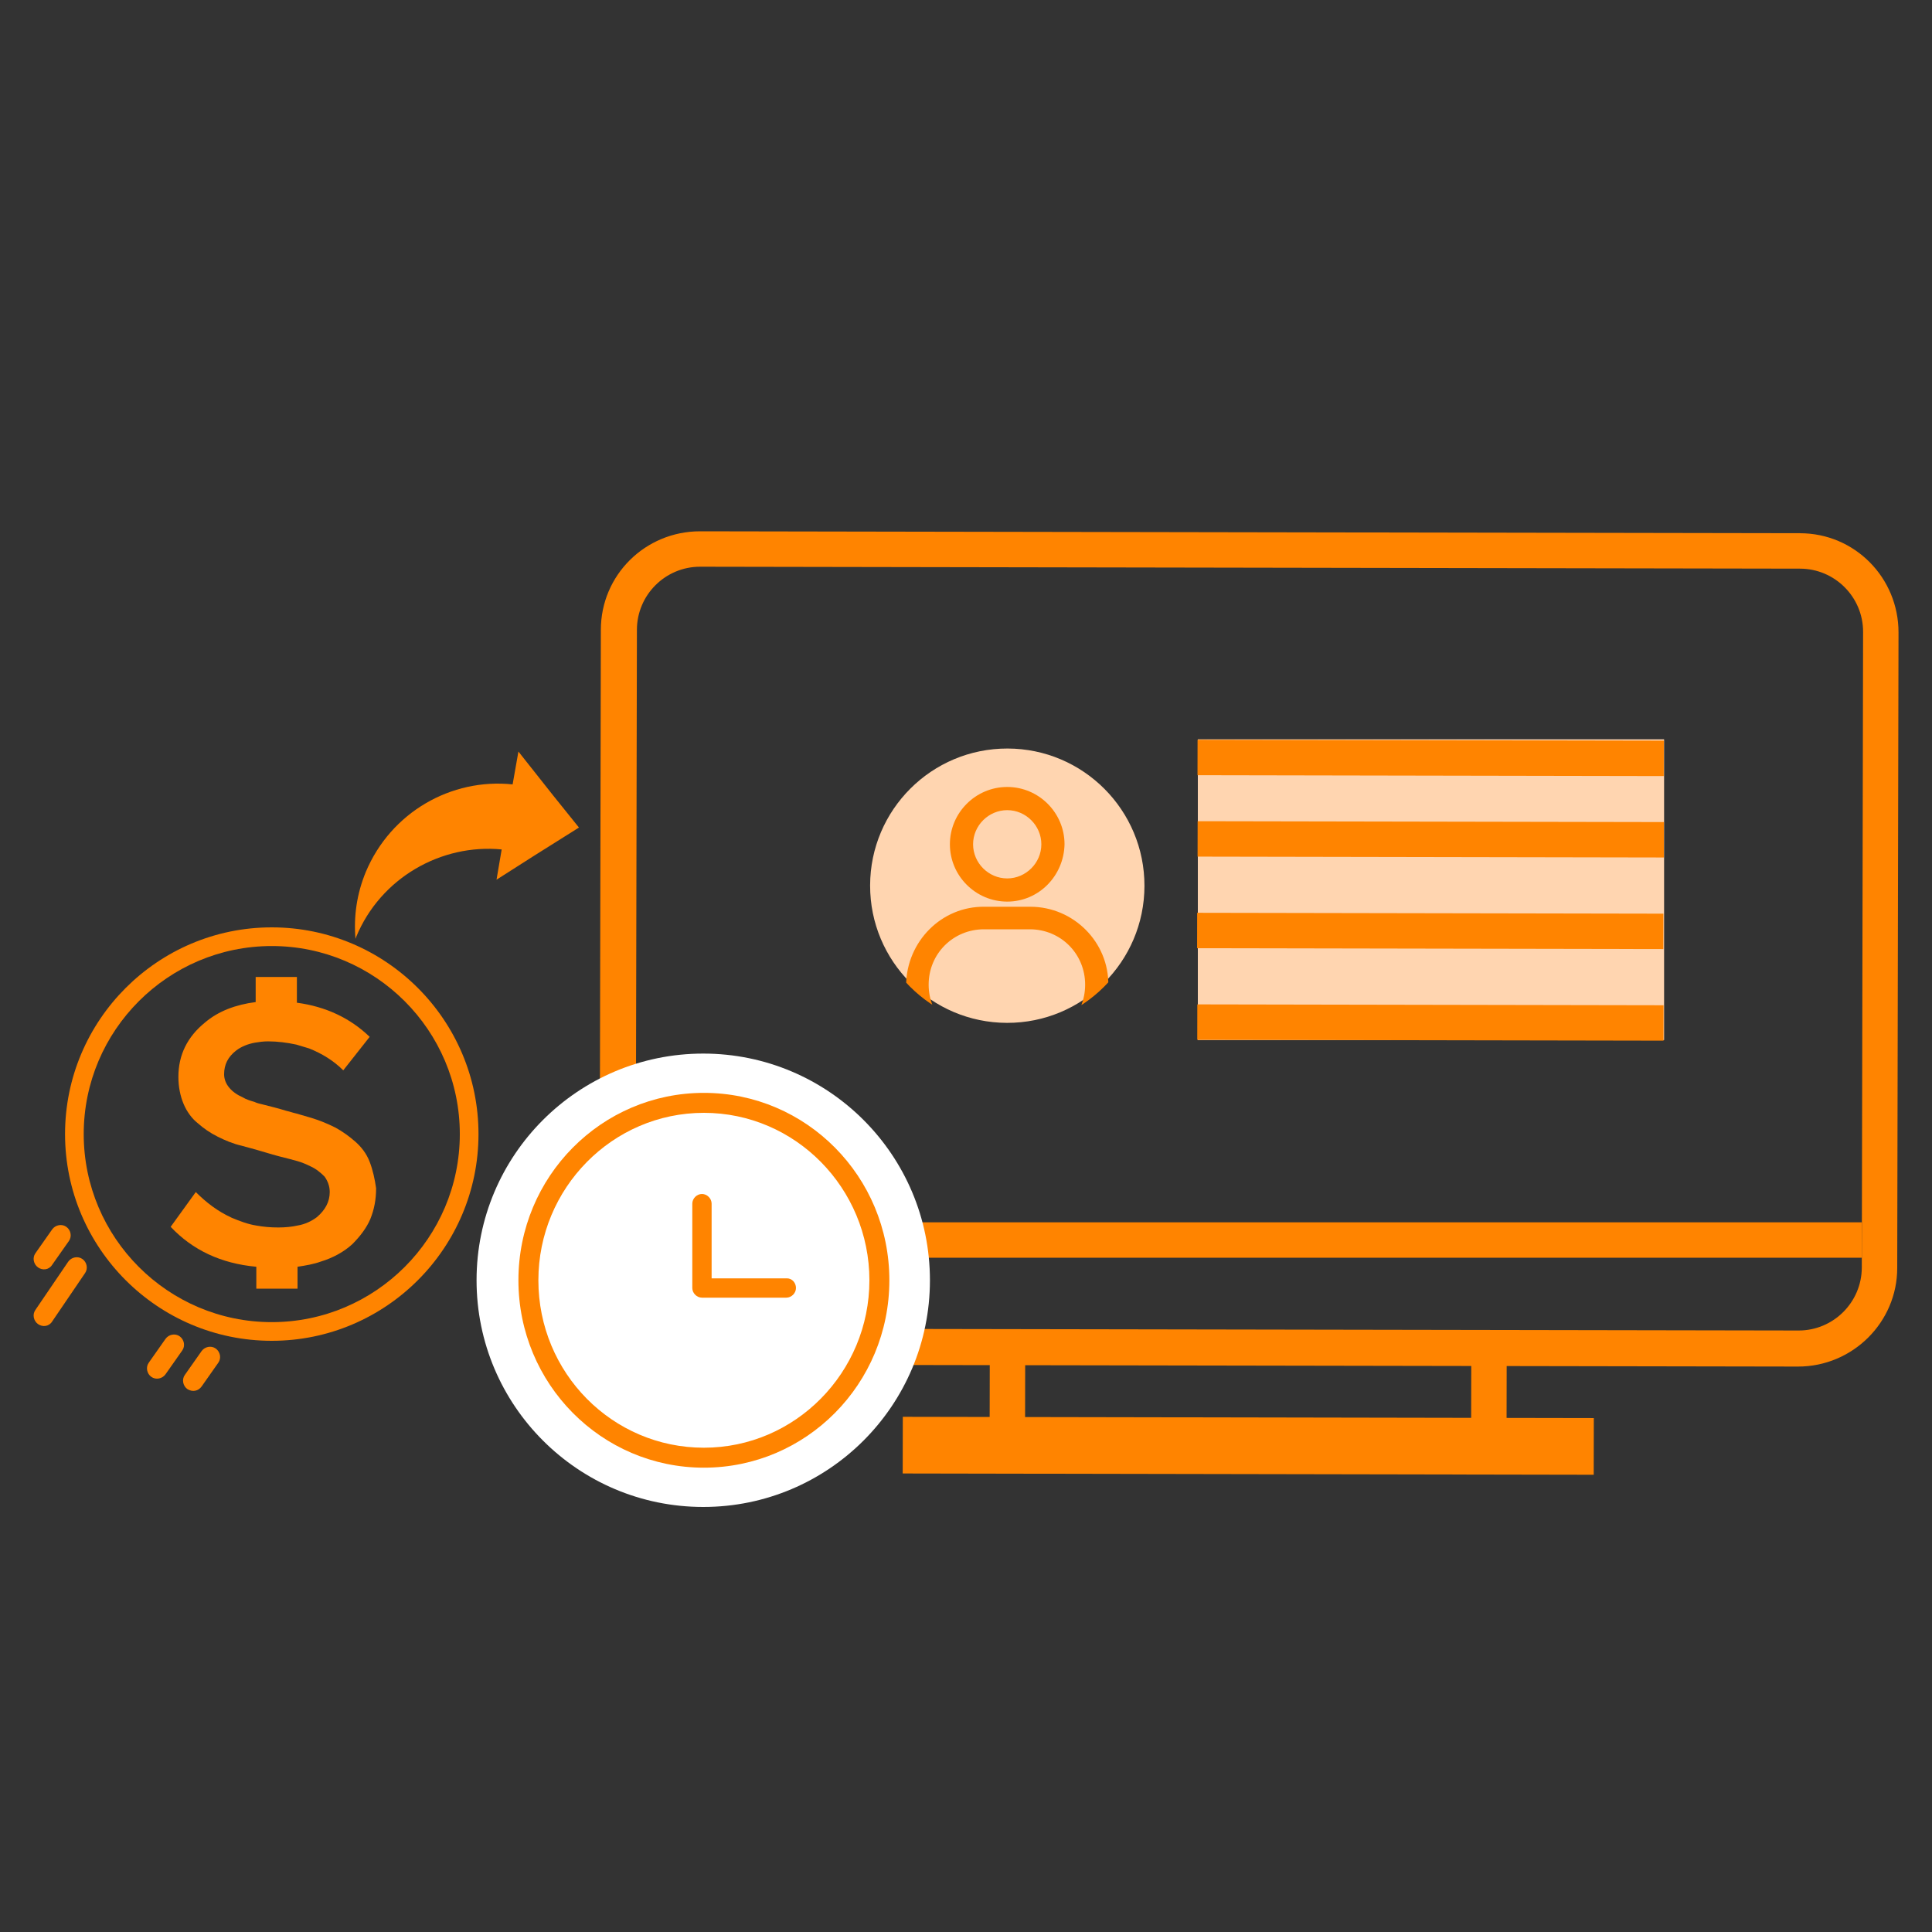<?xml version="1.0" encoding="utf-8"?>
<!-- Generator: Adobe Illustrator 21.0.0, SVG Export Plug-In . SVG Version: 6.00 Build 0)  -->
<svg version="1.1" id="Layer_1" xmlns="http://www.w3.org/2000/svg" xmlns:xlink="http://www.w3.org/1999/xlink" x="0px" y="0px"
	 viewBox="0 0 300 300" style="enable-background:new 0 0 300 300;" xml:space="preserve">
<rect x="0" y="0" width="300" height="300" fill="#333333" stroke="none"/>
<style type="text/css">
	.st0{fill:#FFD5B0;}
	.st1{fill:#FF8400;}
	.st2{fill:none;stroke:#FF8400;stroke-width:9;stroke-miterlimit:10;}
	.st3{fill:none;}
	.st4{clip-path:url(#SVGID_2_);}
	.st5{fill:#FFFFFF;}
</style>
<g>
	<g>
		<path class="st0" d="M-137.1,38.6h-146.1v0c0-10.6,8.6-19.2,19.2-19.2h107.7C-145.7,19.4-137.1,28-137.1,38.6L-137.1,38.6z"/>
		<path class="st0" d="M-153.3,276.5h-113c-8.6,0-15.5-6.9-15.5-15.5v-19.5h144V261C-137.8,269.6-144.8,276.5-153.3,276.5z"/>
		<g>
			<path class="st1" d="M-152.2,282h-117.2c-9.1,0-16.5-7.4-16.5-16.5v-231c0-9.1,7.4-16.5,16.5-16.5h117.2
				c9.1,0,16.5,7.4,16.5,16.5v231C-135.8,274.6-143.1,282-152.2,282z M-269.5,23.5c-6.1,0-11,4.9-11,11v231c0,6.1,4.9,11,11,11
				h117.2c6.1,0,11-4.9,11-11v-231c0-6.1-4.9-11-11-11H-269.5z"/>
		</g>
		<g>
			<rect x="-283.2" y="36.1" class="st1" width="144.7" height="5.5"/>
		</g>
		<g>
			<rect x="-283.2" y="241.8" class="st1" width="144.7" height="5.5"/>
		</g>
		<g>
			<path class="st1" d="M-209.8,274.1c-6.6,0-12-5.4-12-12c0-6.6,5.4-12,12-12s12,5.4,12,12C-197.8,268.7-203.2,274.1-209.8,274.1z
				 M-209.8,254.9c-4,0-7.2,3.2-7.2,7.2s3.2,7.2,7.2,7.2s7.2-3.2,7.2-7.2S-205.8,254.9-209.8,254.9z"/>
		</g>
	</g>
	<g>
		<circle class="st1" cx="-237.2" cy="185" r="9.3"/>
		<circle class="st1" cx="-95.6" cy="116.7" r="11"/>
		<circle class="st1" cx="-148.4" cy="180.5" r="11"/>
		<circle class="st1" cx="-201.2" cy="144.9" r="9.6"/>
		<polyline class="st2" points="-95.6,116.7 -147.8,179.8 -201.2,142.8 -237.6,184.6 		"/>
	</g>
</g>
<g>
	<rect x="393.8" y="97.5" class="st0" width="109.1" height="61.2"/>
	<rect x="377.7" y="110.8" class="st0" width="125.2" height="47.9"/>
	<g>
		<g>
			<path class="st1" d="M548.7,120.1c-22.6,0-41-18.4-41-41s18.4-41,41-41s41,18.4,41,41S571.3,120.1,548.7,120.1z M548.7,41.8
				c-20.5,0-37.2,16.7-37.2,37.2s16.7,37.2,37.2,37.2s37.2-16.7,37.2-37.2S569.2,41.8,548.7,41.8z"/>
		</g>
		<g>
			<path class="st1" d="M547.7,89.5c-1.6,0-2.8-1.4-2.6-3c0.1-0.9,0.3-1.8,0.6-2.5c0.5-1.3,1.5-2.8,2.9-4.4l3.8-3.9
				c1.6-1.8,2.4-3.8,2.4-5.9c0-2-0.5-3.6-1.6-4.7c-1.1-1.1-2.6-1.7-4.6-1.7c-2,0-3.5,0.5-4.7,1.6c-0.7,0.6-1.3,1.4-1.5,2.4
				c-0.3,1.1-1.4,1.8-2.6,1.8l0,0c-1.7,0-3-1.7-2.5-3.3c0.5-1.6,1.5-3.1,2.8-4.2c2.2-1.9,5-2.9,8.5-2.9c3.6,0,6.5,1,8.5,2.9
				c2,1.9,3,4.6,3,8c0,3.4-1.6,6.7-4.7,9.9l-3.1,3.1c-1,1.1-1.7,2.6-2,4.5c-0.2,1.3-1.3,2.2-2.5,2.2H547.7z M544.7,98.6
				c0-0.9,0.3-1.6,0.8-2.2c0.5-0.6,1.3-0.9,2.3-0.9c1,0,1.8,0.3,2.4,0.9c0.5,0.6,0.8,1.3,0.8,2.2c0,0.9-0.3,1.6-0.8,2.2
				c-0.5,0.6-1.3,0.9-2.4,0.9c-1,0-1.8-0.3-2.3-0.9C544.9,100.2,544.7,99.5,544.7,98.6z"/>
		</g>
	</g>
	<path class="st0" d="M579.7,109.9c-1.1,0.9-2.3,1.8-3.5,2.6c2,1.4,3.3,4,3.3,7.1V204c0,4.4-2.8,8-6.3,8h-17.4l3.6,16.7L536.3,212
		H443c-3.5,0-6.3-3.6-6.3-8v-10.2h-4.3V204c0,6.8,4.7,12.3,10.6,12.3H535l31,22.4l-4.8-22.4h12.1c5.8,0,10.6-5.5,10.6-12.3v-84.4
		C583.7,115.7,582.2,112.2,579.7,109.9z"/>
	<g>
		<path class="st1" d="M364.6,216.1l6.3-24.2h-17.2c-7.5,0-13.5-6.1-13.5-13.5V84c0-7.5,6.1-13.5,13.5-13.5h152.6v4.3H353.8
			c-5.1,0-9.2,4.1-9.2,9.2v94.4c0,5.1,4.1,9.2,9.2,9.2h22.7l-5.1,19.4l32.5-19.4h125.8c5.1,0,9.2-4.1,9.2-9.2V122h4.3v56.4
			c0,7.5-6.1,13.5-13.5,13.5H405.1L364.6,216.1z"/>
	</g>
	<g>
		<g>
			<rect x="394" y="97.5" class="st1" width="108.9" height="4.3"/>
		</g>
		<g>
			<rect x="377.7" y="111.3" class="st1" width="125.2" height="4.3"/>
		</g>
		<g>
			<rect x="377.7" y="125.5" class="st1" width="125.2" height="4.3"/>
		</g>
		<g>
			<rect x="377.7" y="139.8" class="st1" width="125.2" height="4.3"/>
		</g>
		<g>
			<rect x="377.7" y="154" class="st1" width="125.2" height="4.3"/>
		</g>
	</g>
</g>
<g>
	<g>
		
			<rect x="148.9" y="214.1" transform="matrix(1.857960e-03 -1 1 1.857960e-03 -60.71 372.92)" class="st1" width="15" height="5.5"/>
	</g>
	<g>
		
			<rect x="223.7" y="214.2" transform="matrix(1.857960e-03 -1 1 1.857960e-03 13.818 447.863)" class="st1" width="15" height="5.5"/>
	</g>
</g>
<g>
	<path class="st1" d="M279.2,212.2l-170.8-0.3c-8.5,0-15.3-6.9-15.3-15.4l0.2-98.7c0-8.5,6.9-15.3,15.4-15.3l170.8,0.3
		c8.5,0,15.3,6.9,15.3,15.4l-0.2,98.7C294.6,205.3,287.7,212.2,279.2,212.2z M108.7,88c-5.4,0-9.8,4.4-9.8,9.8l-0.2,98.7
		c0,5.4,4.4,9.8,9.8,9.8l170.8,0.3c5.4,0,9.8-4.4,9.8-9.8l0.2-98.7c0-5.4-4.4-9.8-9.8-9.8L108.7,88z"/>
</g>
<g>
	
		<rect x="189.4" y="170.8" transform="matrix(1.861045e-03 -1 1 1.861045e-03 -30.981 417.883)" class="st1" width="8.8" height="107.3"/>
</g>
<ellipse transform="matrix(1.857960e-03 -1 1 1.857960e-03 6.764 282.95)" class="st3" cx="145.1" cy="138.1" rx="33.2" ry="33.2"/>
<g>
	
		<ellipse transform="matrix(1.857960e-03 -1 1 1.857960e-03 18.52 293.675)" class="st0" cx="156.4" cy="137.6" rx="21.3" ry="21.3"/>
	<g>
		<defs>
			
				<ellipse id="SVGID_1_" transform="matrix(1.857960e-03 -1 1 1.857960e-03 17.891 294.303)" cx="156.4" cy="138.2" rx="21.3" ry="21.3"/>
		</defs>
		<clipPath id="SVGID_2_">
			<use xlink:href="#SVGID_1_"  style="overflow:visible;"/>
		</clipPath>
		<g class="st4">
			<g>
				<path class="st1" d="M156.4,140c-4.9,0-8.9-4-8.9-8.9c0-4.9,4-8.9,8.9-8.9s8.9,4,8.9,8.9C165.2,136,161.3,140,156.4,140z
					 M156.4,125.8c-2.9,0-5.3,2.4-5.3,5.3c0,2.9,2.4,5.3,5.3,5.3c2.9,0,5.3-2.4,5.3-5.3C161.7,128.2,159.3,125.8,156.4,125.8z"/>
			</g>
			<g>
				<path class="st1" d="M159.9,165.1l-7.1,0c-6.7,0-12.2-5.5-12.1-12.2s5.5-12.2,12.2-12.1l7.1,0c6.7,0,12.2,5.5,12.1,12.2
					C172,159.6,166.6,165.1,159.9,165.1z M152.8,144.3c-4.8,0-8.6,3.8-8.6,8.6c0,4.8,3.8,8.6,8.6,8.6l7.1,0c4.8,0,8.6-3.8,8.6-8.6
					c0-4.8-3.8-8.6-8.6-8.6L152.8,144.3z"/>
			</g>
		</g>
	</g>
</g>
<g>
	<rect x="186" y="114.8" class="st0" width="72.4" height="46.7"/>
	<g>
		
			<rect x="219.4" y="81.4" transform="matrix(1.857960e-03 -1 1 1.857960e-03 104.14 339.622)" class="st1" width="5.5" height="72.4"/>
	</g>
	<g>
		
			<rect x="219.4" y="94.1" transform="matrix(1.857960e-03 -1 1 1.857960e-03 91.451 352.241)" class="st1" width="5.5" height="72.4"/>
	</g>
	<g>
		
			<rect x="219.4" y="108.3" transform="matrix(1.857960e-03 -1 1 1.857960e-03 77.176 366.437)" class="st1" width="5.5" height="72.4"/>
	</g>
	<g>
		
			<rect x="219.4" y="122.6" transform="matrix(1.857960e-03 -1 1 1.857960e-03 62.901 380.632)" class="st1" width="5.5" height="72.4"/>
	</g>
</g>
<g>
	<rect x="98.7" y="189.8" class="st1" width="190.4" height="5.5"/>
</g>
<g>
	<path class="st1" d="M57.4,180.4c-0.5-1.3-1.3-2.3-2.2-3.1c-0.9-0.8-2-1.6-3.1-2.2c-1.2-0.6-2.4-1.1-3.7-1.5l-2.4-0.7
		c-0.5-0.1-1-0.3-1.5-0.4c-1.3-0.4-2.5-0.7-3.7-1c-0.4-0.1-0.9-0.2-1.3-0.4c-0.7-0.2-1.3-0.4-1.8-0.7c-0.9-0.4-1.6-0.9-2.1-1.5
		c-0.5-0.6-0.8-1.3-0.8-2.1c0-1.5,0.6-2.7,1.9-3.7c0.8-0.6,1.8-1,2.9-1.2c0.6-0.1,1.3-0.2,2-0.2c1.5,0,3,0.2,4.4,0.5
		c0.7,0.2,1.3,0.4,2,0.6c2,0.8,3.8,1.9,5.3,3.4l4.1-5.2c-3-2.9-6.8-4.7-11.3-5.3v-4h-6.4v3.9c-3.1,0.4-5.8,1.4-7.9,3.2
		c-2.7,2.2-4.1,5-4.1,8.4c0,1.6,0.3,3,0.8,4.2c0.5,1.2,1.3,2.3,2.2,3c0.9,0.8,1.9,1.5,3.1,2.1c1.2,0.6,2.4,1.1,3.7,1.4
		c0.7,0.2,1.5,0.4,2.2,0.6c0.6,0.2,1.1,0.3,1.7,0.5c1.3,0.4,2.5,0.7,3.7,1c0.4,0.1,0.7,0.2,1.1,0.3c0.7,0.2,1.4,0.5,2,0.8
		c0.9,0.4,1.6,1,2.2,1.6c0.5,0.7,0.8,1.5,0.8,2.4c0,1.5-0.7,2.8-2,3.9c-0.8,0.6-1.8,1.1-3,1.3c-0.9,0.2-1.9,0.3-3,0.3
		c-1.2,0-2.3-0.1-3.4-0.3c-1.3-0.2-2.6-0.7-3.8-1.2c-2.2-1-4-2.4-5.6-4l-3.9,5.4c3.4,3.6,7.8,5.7,13.3,6.2v3.4h6.4v-3.4
		c1.3-0.2,2.5-0.4,3.6-0.8c2-0.6,3.7-1.6,4.9-2.7c1.2-1.2,2.2-2.5,2.8-3.9c0.6-1.5,0.9-3,0.9-4.8C58.2,183.1,57.9,181.7,57.4,180.4z
		"/>
	<g>
		<path class="st1" d="M42.2,208.2c-17.7,0-32.1-14.4-32.1-32.1S24.5,144,42.2,144s32.1,14.4,32.1,32.1S59.9,208.2,42.2,208.2z
			 M42.2,146.9C26.1,146.9,13,160,13,176.1s13.1,29.2,29.2,29.2s29.2-13.1,29.2-29.2S58.3,146.9,42.2,146.9z"/>
	</g>
</g>
<circle class="st5" cx="109.2" cy="198.8" r="35.2"/>
<g>
	<g>
		<path class="st1" d="M109.3,227.9c-15.9,0-28.8-13-28.8-29.1s12.9-29.1,28.8-29.1s28.8,13,28.8,29.1S125.2,227.9,109.3,227.9z
			 M109.3,172.8c-14.2,0-25.7,11.7-25.7,26c0,14.4,11.5,26,25.7,26s25.7-11.7,25.7-26C135,184.5,123.5,172.8,109.3,172.8z"/>
	</g>
	<path class="st1" d="M122.2,198.5h-11.7v-11.6c0-0.8-0.7-1.5-1.5-1.5s-1.5,0.7-1.5,1.5V200c0,0.8,0.7,1.5,1.5,1.5c0,0,0.1,0,0.1,0
		c0,0,0.1,0,0.1,0h12.9c0.8,0,1.5-0.7,1.5-1.5S123,198.5,122.2,198.5z"/>
</g>
<path class="st1" d="M85.8,123.4l-5.3-6.7l-0.9,5.1c-9.5-1-18.9,4.3-22.8,13.6c-1.4,3.4-1.9,6.9-1.6,10.4c0-0.1,0.1-0.2,0.1-0.3
	c3.8-9.2,13.2-14.5,22.6-13.6l-0.8,4.7l5.8-3.7l7-4.4L85.8,123.4z"/>
<g>
	<path class="st1" d="M5.9,196.8L5.9,196.8c-0.7-0.5-0.9-1.5-0.4-2.2l2.6-3.7c0.5-0.7,1.5-0.9,2.2-0.4h0c0.7,0.5,0.9,1.5,0.4,2.2
		l-2.6,3.7C7.6,197.2,6.6,197.3,5.9,196.8z"/>
</g>
<g>
	<path class="st1" d="M5.9,205.6L5.9,205.6c-0.7-0.5-0.9-1.5-0.4-2.2l5.1-7.5c0.5-0.7,1.5-0.9,2.2-0.4l0,0c0.7,0.5,0.9,1.5,0.4,2.2
		l-5.1,7.5C7.6,206,6.6,206.1,5.9,205.6z"/>
</g>
<g>
	<path class="st1" d="M23.5,213.8L23.5,213.8c-0.7-0.5-0.9-1.5-0.4-2.2l2.6-3.7c0.5-0.7,1.5-0.9,2.2-0.4h0c0.7,0.5,0.9,1.5,0.4,2.2
		l-2.6,3.7C25.2,214.1,24.2,214.3,23.5,213.8z"/>
</g>
<g>
	<path class="st1" d="M29.1,215.7L29.1,215.7c-0.7-0.5-0.9-1.5-0.4-2.2l2.6-3.7c0.5-0.7,1.5-0.9,2.2-0.4l0,0
		c0.7,0.5,0.9,1.5,0.4,2.2l-2.6,3.7C30.8,216,29.9,216.2,29.1,215.7z"/>
</g>
</svg>
